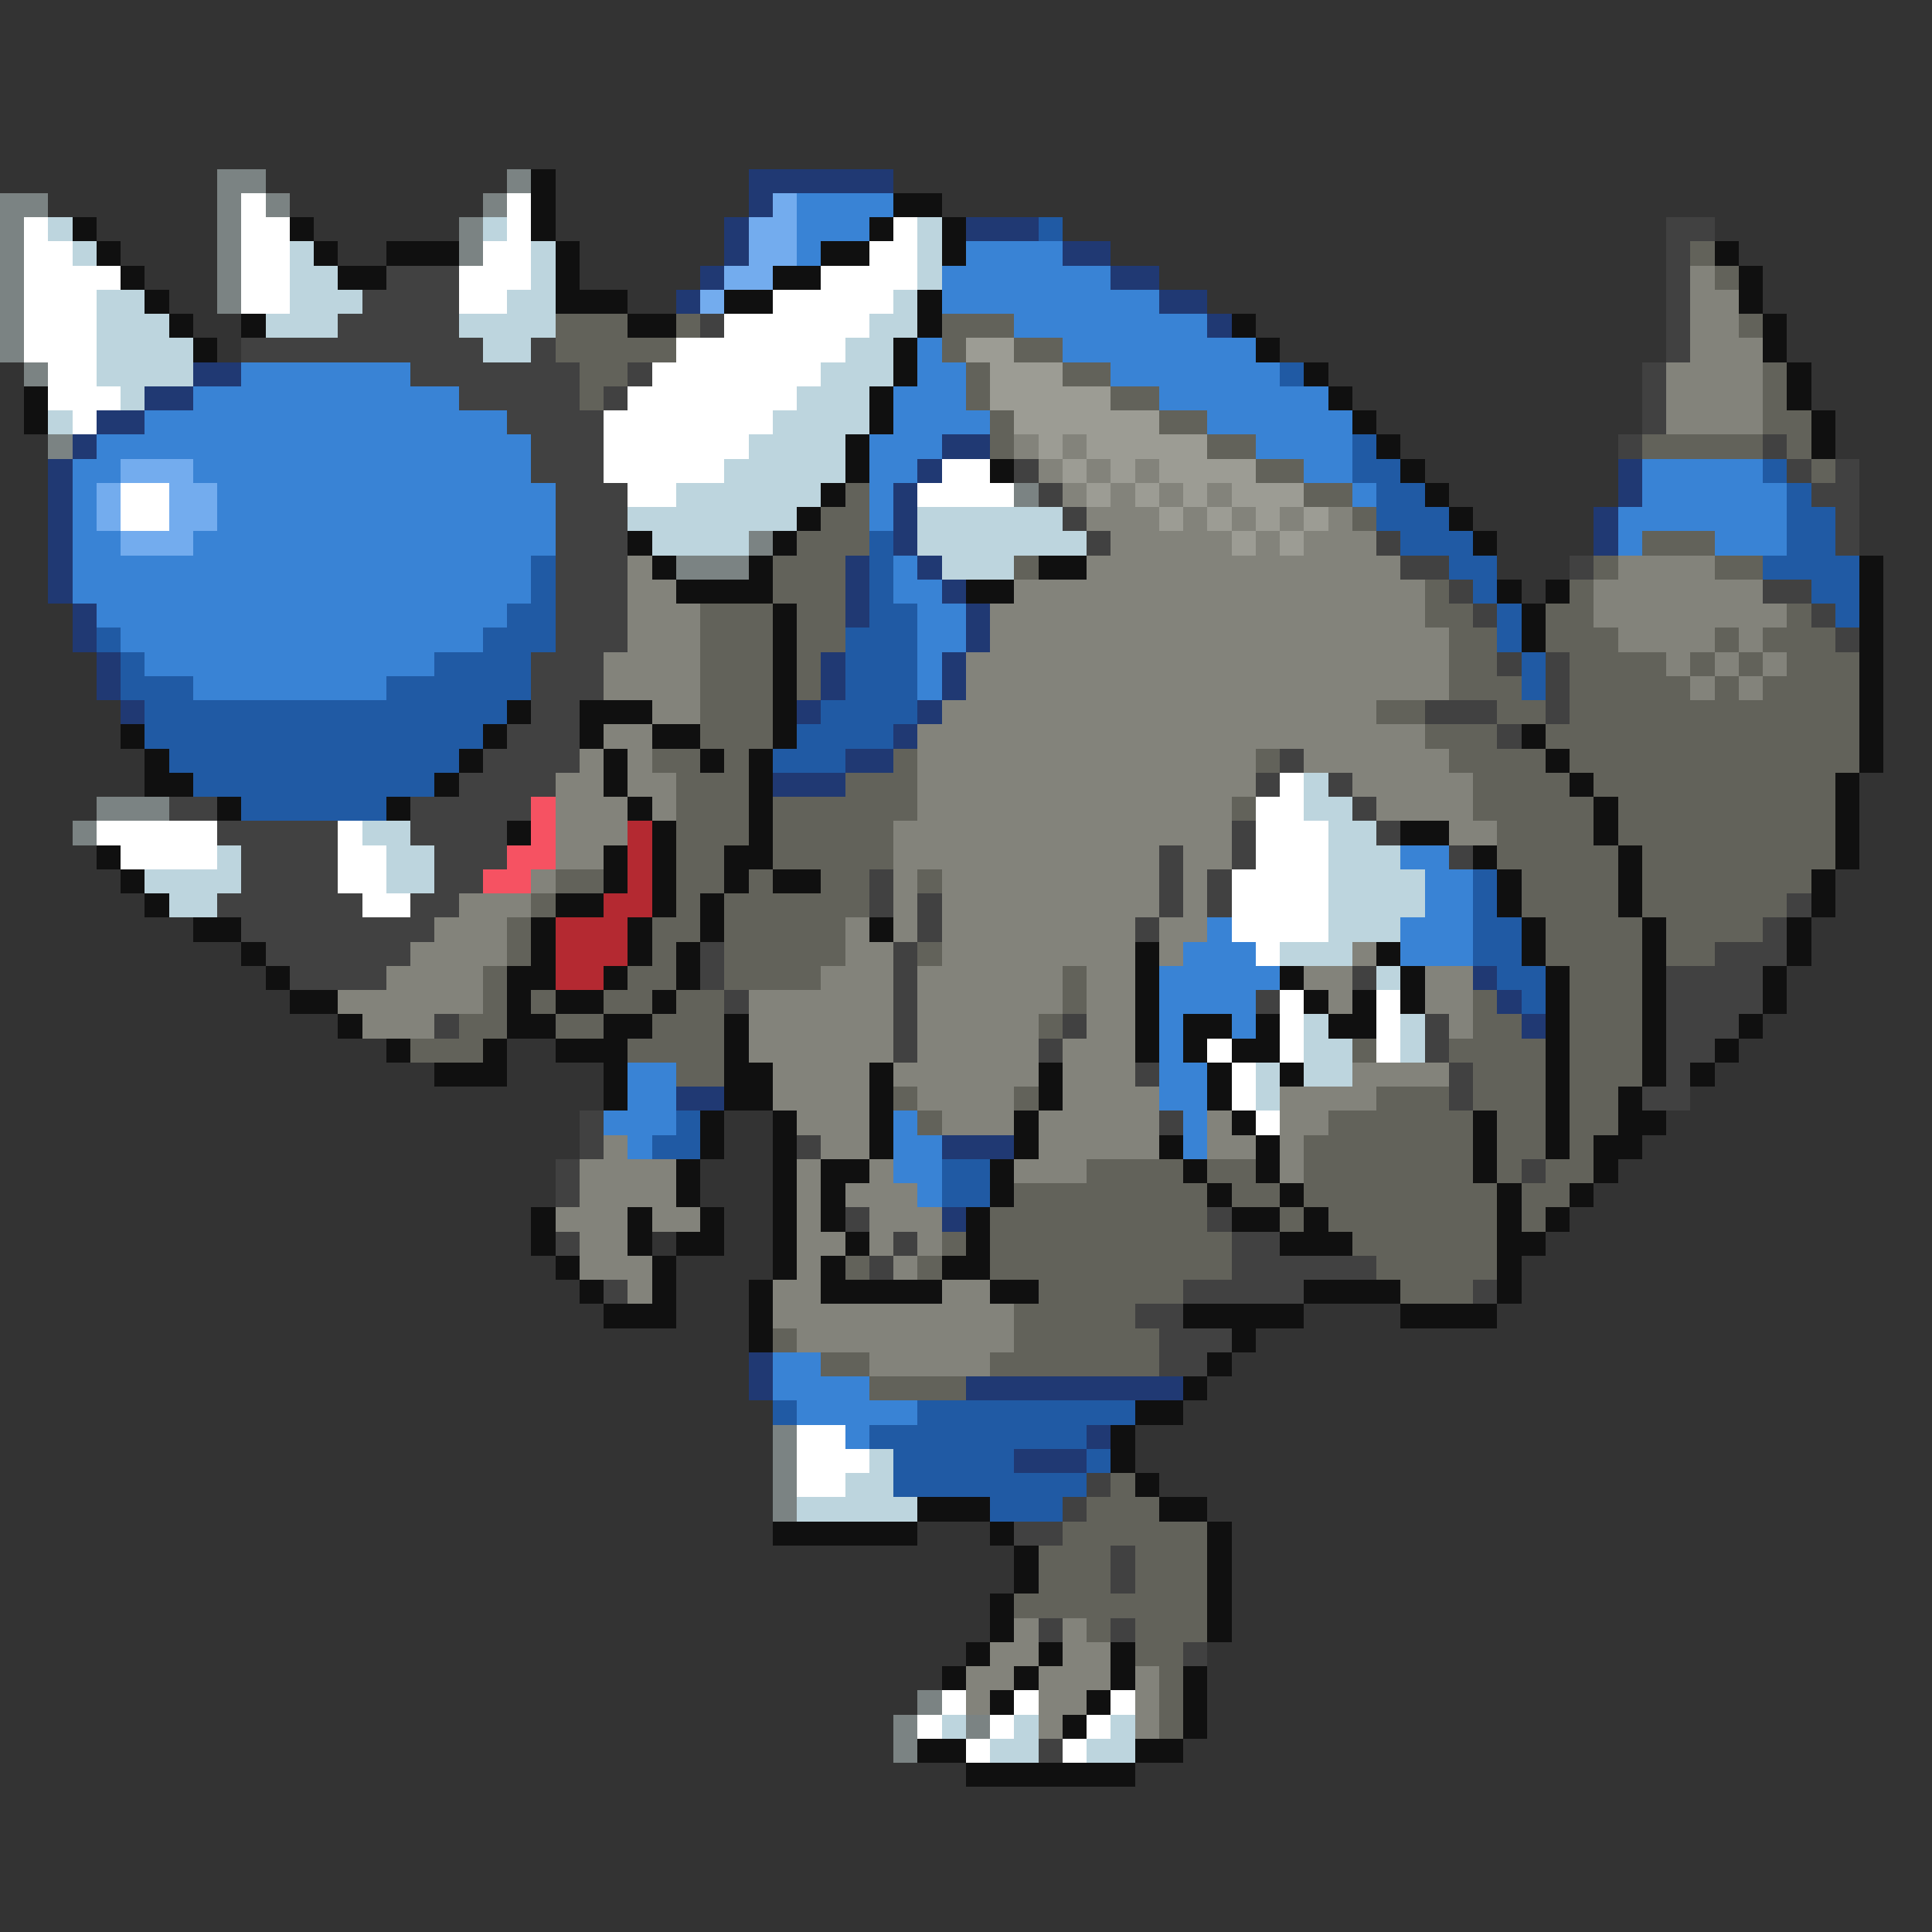 <svg xmlns="http://www.w3.org/2000/svg" viewBox="0 -0.5 80 80" shape-rendering="crispEdges">
<rect x="0" y="-0.5" width="80" height="80" fill="#333333" stroke="none"/>
<path stroke="#7b8383" d="M9 7h2M21 7h1M0 8h2M9 8h1M11 8h1M20 8h1M0 9h1M9 9h1M19 9h1M0 10h1M9 10h1M19 10h1M0 11h1M9 11h1M0 12h1M9 12h1M0 13h1M0 14h1M1 15h1M2 18h1M42 20h1M31 22h1M28 23h3M4 33h3M3 34h1M32 59h1M32 60h1M32 61h1M32 62h1M38 70h1M37 71h1M40 71h1M37 72h1" />
<path stroke="#101010" d="M22 7h1M22 8h1M37 8h2M3 9h1M12 9h1M22 9h1M36 9h1M39 9h1M4 10h1M13 10h1M16 10h3M23 10h1M34 10h2M39 10h1M71 10h1M5 11h1M14 11h2M23 11h1M32 11h2M72 11h1M6 12h1M23 12h3M30 12h2M38 12h1M72 12h1M7 13h1M10 13h1M26 13h2M38 13h1M51 13h1M73 13h1M8 14h1M37 14h1M52 14h1M73 14h1M37 15h1M54 15h1M74 15h1M1 16h1M36 16h1M55 16h1M74 16h1M1 17h1M36 17h1M56 17h1M75 17h1M35 18h1M57 18h1M75 18h1M35 19h1M41 19h1M58 19h1M34 20h1M59 20h1M33 21h1M60 21h1M26 22h1M32 22h1M61 22h1M27 23h1M31 23h1M43 23h2M77 23h1M28 24h4M40 24h2M62 24h1M64 24h1M77 24h1M32 25h1M63 25h1M77 25h1M32 26h1M63 26h1M77 26h1M32 27h1M77 27h1M32 28h1M77 28h1M21 29h1M24 29h3M32 29h1M77 29h1M5 30h1M20 30h1M24 30h1M27 30h2M32 30h1M63 30h1M77 30h1M6 31h1M19 31h1M25 31h1M29 31h1M31 31h1M64 31h1M77 31h1M6 32h2M18 32h1M25 32h1M31 32h1M65 32h1M76 32h1M9 33h1M16 33h1M26 33h1M31 33h1M66 33h1M76 33h1M21 34h1M27 34h1M31 34h1M58 34h2M66 34h1M76 34h1M4 35h1M25 35h1M27 35h1M30 35h2M61 35h1M67 35h1M76 35h1M5 36h1M25 36h1M27 36h1M30 36h1M32 36h2M62 36h1M67 36h1M75 36h1M6 37h1M23 37h2M27 37h1M29 37h1M62 37h1M67 37h1M75 37h1M8 38h2M22 38h1M26 38h1M29 38h1M36 38h1M63 38h1M68 38h1M74 38h1M10 39h1M22 39h1M26 39h1M28 39h1M47 39h1M57 39h1M63 39h1M68 39h1M74 39h1M11 40h1M21 40h2M25 40h1M28 40h1M47 40h1M53 40h1M58 40h1M64 40h1M68 40h1M73 40h1M12 41h2M21 41h1M23 41h2M27 41h1M47 41h1M54 41h1M56 41h1M58 41h1M64 41h1M68 41h1M73 41h1M14 42h1M21 42h2M25 42h2M30 42h1M47 42h1M49 42h2M52 42h1M55 42h2M64 42h1M68 42h1M72 42h1M16 43h1M20 43h1M23 43h3M30 43h1M47 43h1M49 43h1M51 43h2M64 43h1M68 43h1M71 43h1M18 44h3M25 44h1M30 44h2M36 44h1M43 44h1M50 44h1M53 44h1M64 44h1M68 44h1M70 44h1M25 45h1M30 45h2M36 45h1M43 45h1M50 45h1M64 45h1M67 45h1M29 46h1M32 46h1M36 46h1M42 46h1M51 46h1M61 46h1M64 46h1M67 46h2M29 47h1M32 47h1M36 47h1M42 47h1M48 47h1M52 47h1M61 47h1M64 47h1M66 47h2M28 48h1M32 48h1M34 48h2M41 48h1M49 48h1M52 48h1M61 48h1M66 48h1M28 49h1M32 49h1M34 49h1M41 49h1M50 49h1M53 49h1M62 49h1M65 49h1M22 50h1M26 50h1M29 50h1M32 50h1M34 50h1M40 50h1M51 50h2M54 50h1M62 50h1M64 50h1M22 51h1M26 51h1M28 51h2M32 51h1M35 51h1M40 51h1M53 51h3M62 51h2M23 52h1M27 52h1M32 52h1M34 52h1M39 52h2M62 52h1M24 53h1M27 53h1M31 53h1M34 53h5M41 53h2M54 53h4M62 53h1M25 54h3M31 54h1M49 54h5M58 54h4M31 55h1M51 55h1M50 56h1M49 57h1M47 58h2M46 59h1M46 60h1M47 61h1M38 62h3M48 62h2M32 63h6M41 63h1M50 63h1M42 64h1M50 64h1M42 65h1M50 65h1M41 66h1M50 66h1M41 67h1M50 67h1M40 68h1M43 68h1M46 68h1M39 69h1M42 69h1M46 69h1M49 69h1M41 70h1M45 70h1M49 70h1M44 71h1M49 71h1M38 72h2M47 72h2M40 73h7" />
<path stroke="#203973" d="M31 7h6M31 8h1M30 9h1M40 9h3M30 10h1M44 10h2M29 11h1M46 11h2M28 12h1M48 12h2M50 13h1M8 15h2M6 16h2M4 17h2M3 18h1M39 18h2M2 19h1M38 19h1M67 19h1M2 20h1M37 20h1M67 20h1M2 21h1M37 21h1M66 21h1M2 22h1M37 22h1M66 22h1M2 23h1M35 23h1M38 23h1M2 24h1M35 24h1M39 24h1M3 25h1M35 25h1M40 25h1M3 26h1M40 26h1M4 27h1M34 27h1M39 27h1M4 28h1M34 28h1M39 28h1M5 29h1M33 29h1M38 29h1M37 30h1M35 31h2M32 32h3M61 40h1M62 41h1M63 42h1M28 45h2M39 47h3M39 50h1M31 56h1M31 57h1M40 57h9M45 59h1M42 60h3" />
<path stroke="#ffffff" d="M10 8h1M21 8h1M1 9h1M10 9h2M21 9h1M37 9h1M1 10h2M10 10h2M20 10h2M36 10h2M1 11h4M10 11h2M19 11h3M34 11h4M1 12h3M10 12h2M19 12h2M32 12h5M1 13h3M30 13h6M1 14h3M28 14h7M2 15h2M27 15h7M2 16h3M26 16h7M3 17h1M25 17h7M25 18h6M25 19h5M39 19h2M5 20h2M26 20h2M38 20h4M5 21h2M53 32h1M52 33h2M4 34h5M14 34h1M52 34h3M5 35h4M14 35h2M52 35h3M14 36h2M51 36h4M15 37h2M51 37h4M51 38h4M52 39h1M53 41h1M57 41h1M53 42h1M57 42h1M50 43h1M53 43h1M57 43h1M51 44h1M51 45h1M52 46h1M33 59h2M33 60h3M33 61h2M39 70h1M42 70h1M46 70h1M38 71h1M41 71h1M45 71h1M40 72h1M44 72h1" />
<path stroke="#73acee" d="M32 8h1M31 9h2M31 10h2M30 11h2M29 12h1M5 19h3M4 20h1M7 20h2M4 21h1M7 21h2M5 22h3" />
<path stroke="#3983d5" d="M33 8h4M33 9h3M33 10h1M40 10h4M39 11h7M39 12h9M42 13h8M38 14h1M44 14h8M10 15h7M38 15h2M46 15h7M8 16h11M37 16h3M48 16h7M6 17h15M37 17h4M50 17h6M4 18h18M36 18h3M52 18h4M3 19h2M8 19h14M36 19h2M54 19h2M68 19h5M3 20h1M9 20h14M36 20h1M56 20h1M68 20h6M3 21h1M9 21h14M36 21h1M67 21h7M3 22h2M8 22h15M67 22h1M71 22h3M3 23h19M37 23h1M3 24h19M37 24h2M4 25h17M38 25h2M5 26h15M38 26h2M6 27h12M38 27h1M8 28h8M38 28h1M58 35h2M59 36h2M59 37h2M50 38h1M58 38h3M49 39h3M58 39h3M48 40h5M48 41h4M48 42h1M51 42h1M48 43h1M26 44h2M48 44h2M26 45h2M48 45h2M25 46h3M37 46h1M49 46h1M26 47h1M37 47h2M49 47h1M37 48h2M38 49h1M32 56h2M32 57h4M33 58h5M35 59h1" />
<path stroke="#bdd5de" d="M2 9h1M20 9h1M38 9h1M3 10h1M12 10h1M22 10h1M38 10h1M12 11h2M22 11h1M38 11h1M4 12h2M12 12h3M21 12h2M37 12h1M4 13h3M11 13h3M19 13h4M36 13h2M4 14h4M20 14h2M35 14h2M4 15h4M34 15h3M5 16h1M33 16h3M2 17h1M32 17h4M31 18h4M30 19h5M28 20h6M26 21h7M38 21h6M27 22h4M38 22h7M39 23h3M54 32h1M54 33h2M15 34h2M55 34h2M9 35h1M16 35h2M55 35h3M6 36h4M16 36h2M55 36h4M7 37h2M55 37h4M55 38h3M53 39h3M57 40h1M54 42h1M58 42h1M54 43h2M58 43h1M52 44h1M54 44h2M52 45h1M36 60h1M35 61h2M33 62h5M39 71h1M42 71h1M46 71h1M41 72h2M45 72h2" />
<path stroke="#205aa4" d="M43 9h1M53 15h1M56 18h1M56 19h2M73 19h1M57 20h2M74 20h1M57 21h3M74 21h2M36 22h1M58 22h3M74 22h2M22 23h1M36 23h1M60 23h2M73 23h4M22 24h1M36 24h1M61 24h1M75 24h2M21 25h2M36 25h2M62 25h1M76 25h1M4 26h1M20 26h3M35 26h3M62 26h1M5 27h1M18 27h4M35 27h3M63 27h1M5 28h3M16 28h6M35 28h3M63 28h1M6 29h15M34 29h4M6 30h14M33 30h4M7 31h12M32 31h3M8 32h10M10 33h6M61 36h1M61 37h1M61 38h2M61 39h2M62 40h2M63 41h1M28 46h1M27 47h2M39 48h2M39 49h2M32 58h1M38 58h9M36 59h9M37 60h5M45 60h1M37 61h8M41 62h3" />
<path stroke="#414141" d="M69 9h2M69 10h1M16 11h3M69 11h1M15 12h4M69 12h1M14 13h5M29 13h1M69 13h1M10 14h10M22 14h1M69 14h1M17 15h7M26 15h1M68 15h1M19 16h5M25 16h1M68 16h1M21 17h4M68 17h1M22 18h3M67 18h1M73 18h1M22 19h3M42 19h1M74 19h1M76 19h1M23 20h3M43 20h1M75 20h2M23 21h3M44 21h1M76 21h1M23 22h3M45 22h1M57 22h1M76 22h1M23 23h3M58 23h2M65 23h1M23 24h3M60 24h1M73 24h2M23 25h3M61 25h1M75 25h1M23 26h3M76 26h1M22 27h3M62 27h1M64 27h1M22 28h3M64 28h1M22 29h2M59 29h3M64 29h1M21 30h3M62 30h1M20 31h4M53 31h1M19 32h4M52 32h1M55 32h1M7 33h2M17 33h5M56 33h1M9 34h5M17 34h4M51 34h1M57 34h1M10 35h4M18 35h3M48 35h1M51 35h1M60 35h1M10 36h4M18 36h2M36 36h1M48 36h1M50 36h1M9 37h6M17 37h2M36 37h1M38 37h1M48 37h1M50 37h1M74 37h1M10 38h8M38 38h1M47 38h1M73 38h1M11 39h6M29 39h1M37 39h1M71 39h3M12 40h4M29 40h1M37 40h1M56 40h1M69 40h4M30 41h1M37 41h1M52 41h1M69 41h4M18 42h1M37 42h1M44 42h1M59 42h1M69 42h3M37 43h1M43 43h1M59 43h1M69 43h2M47 44h1M60 44h1M69 44h1M60 45h1M68 45h2M24 46h1M48 46h1M24 47h1M33 47h1M23 48h1M63 48h1M23 49h1M35 50h1M50 50h1M23 51h1M37 51h1M51 51h2M36 52h1M51 52h6M25 53h1M49 53h5M61 53h1M47 54h2M48 55h3M48 56h2M45 61h1M44 62h1M42 63h2M46 64h1M46 65h1M43 67h1M46 67h1M49 68h1M43 72h1" />
<path stroke="#62625a" d="M70 10h1M71 11h1M23 13h3M28 13h1M39 13h3M72 13h1M23 14h5M39 14h1M42 14h2M24 15h2M40 15h1M44 15h2M73 15h1M24 16h1M40 16h1M46 16h2M73 16h1M41 17h1M48 17h2M73 17h2M41 18h1M50 18h2M68 18h5M74 18h1M52 19h2M75 19h1M35 20h1M54 20h2M34 21h2M56 21h1M33 22h3M68 22h3M32 23h3M42 23h1M66 23h1M71 23h2M32 24h3M59 24h1M65 24h1M29 25h3M33 25h2M59 25h2M64 25h2M74 25h1M29 26h3M33 26h2M60 26h2M64 26h3M71 26h1M73 26h3M29 27h3M33 27h1M60 27h2M65 27h4M70 27h1M72 27h1M74 27h3M29 28h3M33 28h1M60 28h3M65 28h5M71 28h1M73 28h4M29 29h3M57 29h2M62 29h2M65 29h12M29 30h3M59 30h3M64 30h13M27 31h2M30 31h1M37 31h1M52 31h1M60 31h4M65 31h12M28 32h3M35 32h3M61 32h4M66 32h10M28 33h3M32 33h6M51 33h1M61 33h5M67 33h9M28 34h3M32 34h5M62 34h4M67 34h9M28 35h2M32 35h5M62 35h5M68 35h8M23 36h2M28 36h2M31 36h1M34 36h2M38 36h1M63 36h4M68 36h7M22 37h1M28 37h1M30 37h6M63 37h4M68 37h6M21 38h1M27 38h2M30 38h5M64 38h4M69 38h4M21 39h1M27 39h1M30 39h5M38 39h1M64 39h4M69 39h2M20 40h1M26 40h2M30 40h4M44 40h1M65 40h3M20 41h1M22 41h1M25 41h2M28 41h2M44 41h1M61 41h1M65 41h3M19 42h2M23 42h2M27 42h3M43 42h1M61 42h2M65 42h3M17 43h3M26 43h4M56 43h1M60 43h4M65 43h3M28 44h2M61 44h3M65 44h3M37 45h1M42 45h1M57 45h3M61 45h3M65 45h2M38 46h1M55 46h6M62 46h2M65 46h2M54 47h7M62 47h2M65 47h1M45 48h4M50 48h2M54 48h7M62 48h1M64 48h2M42 49h8M51 49h2M54 49h8M63 49h2M41 50h9M53 50h1M55 50h7M63 50h1M39 51h1M41 51h10M56 51h6M35 52h1M38 52h1M41 52h10M57 52h5M43 53h6M58 53h3M42 54h5M32 55h1M42 55h6M34 56h2M41 56h7M36 57h4M46 61h1M45 62h3M44 63h6M43 64h3M47 64h3M43 65h3M47 65h3M42 66h8M45 67h1M47 67h3M47 68h2M48 69h1M48 70h1M48 71h1" />
<path stroke="#83837b" d="M70 11h1M70 12h2M70 13h2M70 14h3M69 15h4M69 16h4M69 17h4M42 18h1M44 18h1M43 19h1M45 19h1M47 19h1M44 20h1M46 20h1M48 20h1M50 20h1M45 21h3M49 21h1M51 21h1M53 21h1M55 21h1M46 22h5M52 22h1M54 22h3M26 23h1M45 23h13M67 23h4M26 24h2M42 24h17M66 24h7M26 25h3M41 25h18M66 25h8M26 26h3M41 26h19M67 26h4M72 26h1M25 27h4M40 27h20M69 27h1M71 27h1M73 27h1M25 28h4M40 28h20M70 28h1M72 28h1M27 29h2M39 29h18M25 30h2M38 30h21M24 31h1M26 31h1M38 31h14M54 31h6M23 32h2M26 32h2M38 32h14M56 32h5M23 33h3M27 33h1M38 33h13M57 33h4M23 34h3M37 34h14M60 34h2M23 35h2M37 35h11M49 35h2M22 36h1M37 36h1M39 36h9M49 36h1M19 37h3M37 37h1M39 37h9M49 37h1M18 38h3M35 38h1M37 38h1M39 38h8M48 38h2M17 39h4M35 39h2M39 39h8M48 39h1M56 39h1M16 40h4M34 40h3M38 40h6M45 40h2M54 40h2M59 40h2M14 41h6M31 41h6M38 41h6M45 41h2M55 41h1M59 41h2M15 42h3M31 42h6M38 42h5M45 42h2M60 42h1M31 43h6M38 43h5M44 43h3M32 44h4M37 44h6M44 44h3M56 44h4M32 45h4M38 45h4M44 45h4M53 45h4M33 46h3M39 46h3M43 46h5M50 46h1M53 46h2M25 47h1M34 47h2M43 47h5M50 47h2M53 47h1M24 48h4M33 48h1M36 48h1M42 48h3M53 48h1M24 49h4M33 49h1M35 49h3M23 50h3M27 50h2M33 50h1M36 50h3M24 51h2M33 51h2M36 51h1M38 51h1M24 52h3M33 52h1M37 52h1M26 53h1M32 53h2M39 53h2M32 54h10M33 55h9M36 56h5M42 67h1M44 67h1M41 68h2M44 68h2M40 69h2M43 69h3M47 69h1M40 70h1M43 70h2M47 70h1M43 71h1M47 71h1" />
<path stroke="#9c9c94" d="M40 14h2M41 15h3M41 16h5M42 17h6M43 18h1M45 18h5M44 19h1M46 19h1M48 19h4M45 20h1M47 20h1M49 20h1M51 20h3M48 21h1M50 21h1M52 21h1M54 21h1M51 22h1M53 22h1" />
<path stroke="#f65262" d="M22 33h1M22 34h1M21 35h2M20 36h2" />
<path stroke="#b42931" d="M26 34h1M26 35h1M26 36h1M25 37h2M23 38h3M23 39h3M23 40h2" />
</svg>